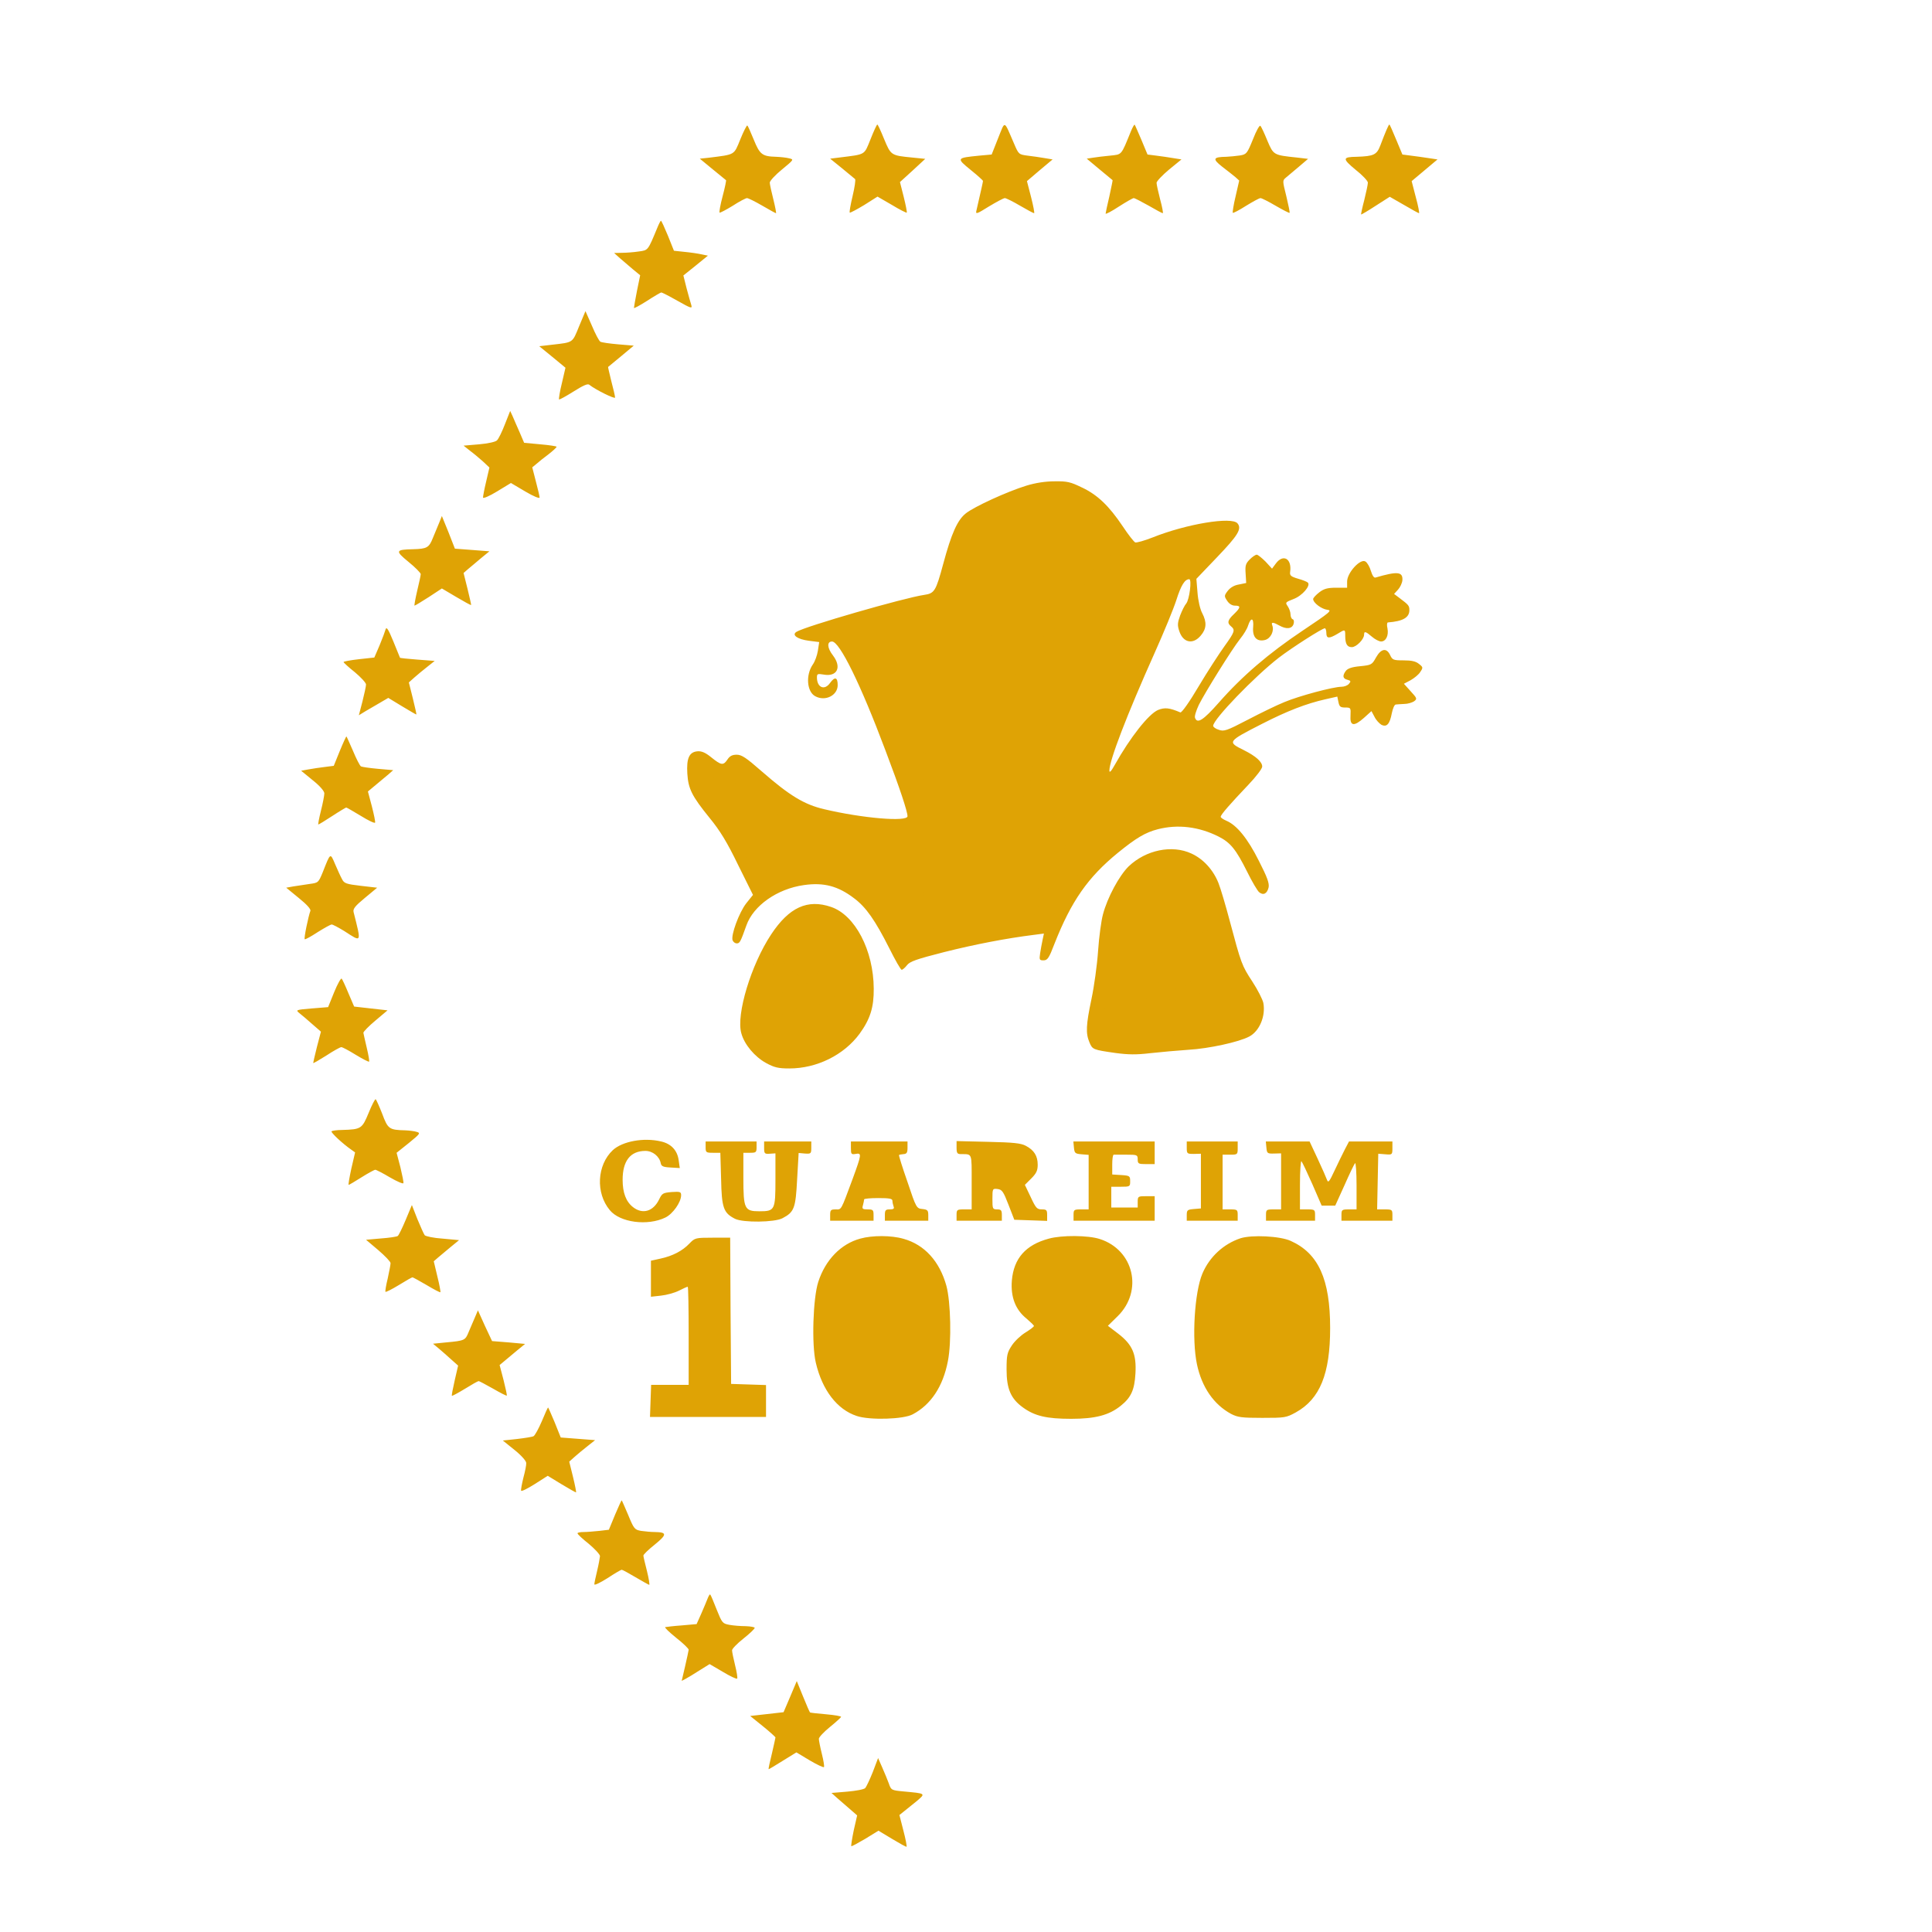 <?xml version="1.0" standalone="no"?>
<!DOCTYPE svg PUBLIC "-//W3C//DTD SVG 20010904//EN"
 "http://www.w3.org/TR/2001/REC-SVG-20010904/DTD/svg10.dtd">
<svg version="1.0" xmlns="http://www.w3.org/2000/svg"
 width="1024pt" height="1024pt" viewBox="0 0 1024 1024"
 preserveAspectRatio="xMidYMid meet">

<g transform="translate(0,1024) scale(0.1,-0.1)"
fill="#DFA305" stroke="none">
<path d="M5375 9478 c24 -56 25 -57 72 -63 26 -3 67 -9 90 -13 l42 -7 -68 -57
-68 -58 22 -85 c12 -47 19 -85 16 -85 -4 0 -37 18 -75 40 -37 22 -74 40 -80
40 -7 0 -44 -20 -84 -44 -64 -40 -72 -43 -67 -23 26 113 35 153 35 158 0 3
-30 30 -66 59 -76 62 -75 63 46 75 l66 6 34 86 c39 96 29 100 85 -29z m-1380
22 c32 -79 45 -89 118 -91 23 -1 54 -4 69 -8 27 -6 26 -7 -37 -59 -36 -29 -65
-61 -65 -70 0 -9 9 -50 19 -89 10 -40 16 -73 14 -73 -3 0 -35 18 -73 40 -38
22 -74 40 -81 40 -6 0 -41 -18 -76 -41 -36 -22 -67 -38 -69 -36 -3 3 4 42 16
87 12 45 20 84 18 85 -2 2 -34 28 -71 58 l-68 56 48 5 c141 18 132 12 167 98
17 42 34 75 37 73 3 -2 18 -36 34 -75z m691 3 c36 -87 37 -87 149 -98 l69 -7
-67 -62 -67 -61 20 -79 c11 -44 18 -81 16 -83 -2 -2 -38 16 -79 41 l-76 44
-71 -45 c-40 -24 -74 -42 -76 -40 -3 2 4 42 15 88 11 46 17 87 13 90 -4 3 -35
29 -69 57 l-63 51 48 6 c143 18 131 11 166 97 17 43 33 78 36 78 3 0 19 -35
36 -77z m1364 -5 l32 -77 47 -6 c25 -3 66 -9 89 -13 l44 -7 -66 -54 c-36 -30
-66 -62 -66 -70 0 -9 9 -49 19 -88 11 -40 17 -73 14 -73 -4 0 -37 18 -75 40
-39 22 -74 40 -79 40 -5 0 -40 -20 -79 -45 -38 -25 -70 -42 -70 -37 0 4 9 45
20 92 10 46 18 85 17 85 -1 1 -32 27 -70 58 l-67 56 32 5 c18 3 59 8 91 11 65
7 58 -1 111 129 9 22 18 37 20 35 2 -2 18 -39 36 -81z m667 -3 c33 -77 32 -77
157 -90 l59 -7 -48 -41 c-27 -23 -58 -49 -69 -58 -19 -16 -19 -16 2 -100 11
-46 19 -85 17 -87 -2 -2 -35 15 -73 37 -39 23 -75 41 -81 41 -7 0 -41 -19 -77
-41 -36 -23 -67 -39 -70 -37 -2 3 4 43 15 88 l19 83 -21 19 c-12 10 -44 35
-70 55 -52 41 -48 51 23 52 19 1 52 4 72 7 35 6 38 10 69 86 17 44 35 76 39
71 5 -4 21 -39 37 -78z m683 5 l33 -79 46 -6 c25 -3 67 -9 93 -13 l47 -7 -69
-58 -68 -57 22 -85 c13 -47 20 -85 17 -85 -3 0 -39 20 -80 44 l-75 43 -75 -48
c-41 -27 -76 -47 -77 -46 -1 1 6 36 17 77 10 41 19 82 19 92 0 9 -29 40 -66
69 -70 58 -69 67 6 68 91 3 107 10 126 60 28 74 44 111 48 111 2 0 18 -36 36
-80z m-3860 -509 l32 -80 56 -6 c32 -3 72 -9 90 -13 l34 -7 -65 -53 -65 -52
17 -68 c10 -37 21 -77 25 -89 6 -20 -1 -18 -72 22 -44 25 -83 45 -87 45 -3 0
-38 -20 -76 -45 -38 -24 -69 -41 -69 -37 0 4 7 44 16 90 l17 83 -39 32 c-21
18 -52 44 -69 59 l-30 27 41 1 c23 0 63 3 89 7 51 7 48 3 99 126 8 20 17 37
19 37 3 0 19 -36 37 -79z m-358 -562 c6 -4 48 -10 94 -14 l83 -7 -67 -56 c-37
-31 -68 -56 -69 -57 -1 0 7 -34 17 -75 11 -41 20 -80 20 -87 0 -10 -105 42
-137 68 -8 7 -34 -5 -83 -36 -40 -25 -74 -44 -77 -42 -2 3 4 42 15 86 l19 82
-69 57 -70 57 69 8 c113 13 106 9 142 97 l34 81 34 -77 c18 -43 38 -81 45 -85z
m-428 -480 l24 -56 86 -8 c47 -4 86 -10 86 -13 0 -4 -20 -22 -43 -40 -23 -17
-52 -40 -64 -51 l-22 -18 19 -74 c11 -41 20 -80 20 -86 0 -7 -34 7 -76 32
l-76 45 -74 -45 c-41 -25 -74 -39 -74 -32 0 6 7 45 17 86 l17 73 -34 32 c-19
17 -50 43 -69 57 l-34 27 82 7 c47 4 88 13 95 21 8 7 27 46 42 85 l28 71 13
-28 c7 -16 23 -54 37 -85z m2981 -293 c82 -39 142 -96 216 -206 29 -44 59 -82
66 -85 8 -2 48 9 91 26 180 72 421 112 451 75 24 -29 3 -63 -109 -180 l-109
-114 6 -73 c3 -42 14 -89 25 -109 25 -48 23 -83 -8 -119 -41 -49 -94 -38 -114
25 -10 30 -9 43 5 82 10 26 24 54 32 63 17 20 31 129 16 129 -23 0 -43 -31
-68 -110 -15 -47 -67 -173 -115 -280 -149 -333 -240 -571 -240 -624 0 -14 9
-5 28 29 81 145 180 271 230 292 35 14 60 12 118 -13 7 -3 50 58 97 138 47 79
109 174 137 213 54 75 58 86 35 105 -22 18 -19 33 15 65 36 35 38 45 5 45 -15
0 -31 10 -41 26 -16 24 -16 27 3 52 13 17 34 30 59 34 l39 8 -3 50 c-3 42 0
53 22 75 14 14 30 25 37 25 6 0 27 -17 47 -37 l34 -37 20 27 c39 53 86 26 76
-44 -3 -19 4 -25 41 -36 25 -7 48 -16 53 -21 16 -16 -30 -70 -76 -87 -43 -17
-45 -18 -31 -38 8 -12 15 -31 15 -43 0 -12 5 -24 11 -26 7 -2 9 -13 5 -26 -9
-26 -39 -28 -76 -7 -32 18 -44 19 -37 1 12 -30 -8 -70 -38 -78 -44 -11 -68 15
-63 69 4 49 -12 53 -27 7 -5 -17 -24 -48 -42 -70 -43 -54 -186 -284 -219 -350
-14 -30 -24 -61 -20 -69 12 -33 44 -12 126 81 124 141 264 261 445 382 145 97
157 107 130 110 -31 4 -75 37 -75 57 0 6 15 22 33 36 25 19 44 24 90 24 l57 0
0 33 c0 46 70 123 97 106 10 -6 23 -29 29 -50 8 -25 16 -38 25 -35 116 34 145
31 142 -14 -1 -15 -12 -38 -23 -50 l-21 -23 28 -21 c49 -37 53 -41 53 -65 0
-39 -34 -59 -114 -65 -5 -1 -6 -15 -2 -32 7 -37 -8 -69 -34 -69 -10 0 -32 11
-48 25 -34 29 -42 31 -42 11 0 -24 -41 -66 -65 -66 -25 0 -35 17 -35 61 0 34
0 35 -42 9 -44 -26 -58 -25 -58 5 0 14 -4 25 -8 25 -14 0 -175 -103 -244 -156
-129 -100 -348 -327 -348 -361 0 -6 13 -16 30 -21 27 -10 42 -5 153 53 67 35
155 78 195 94 79 33 259 81 302 81 15 0 33 7 40 16 11 13 10 16 -8 21 -25 6
-28 21 -9 47 10 13 32 21 76 25 60 6 63 8 84 46 27 48 56 53 75 13 12 -26 18
-28 71 -28 43 0 65 -5 82 -19 22 -17 22 -20 7 -42 -8 -14 -32 -33 -51 -44
l-36 -19 36 -40 c34 -37 35 -40 18 -53 -11 -7 -34 -14 -52 -14 -18 -1 -38 -2
-45 -3 -7 0 -16 -21 -21 -46 -11 -58 -27 -76 -56 -61 -11 7 -28 25 -36 42
l-16 30 -40 -36 c-53 -47 -75 -44 -71 13 2 41 1 42 -28 42 -26 0 -31 5 -36 29
l-6 29 -62 -14 c-103 -23 -205 -63 -336 -130 -186 -95 -186 -96 -97 -140 64
-32 97 -62 97 -87 0 -11 -33 -54 -73 -96 -97 -102 -147 -159 -147 -170 0 -5
14 -14 30 -21 55 -23 113 -94 172 -212 45 -88 56 -119 52 -141 -8 -34 -28 -44
-50 -26 -9 7 -38 56 -64 109 -59 118 -88 154 -151 186 -105 53 -217 66 -322
39 -66 -17 -115 -46 -212 -125 -159 -130 -247 -256 -336 -482 -29 -76 -37 -88
-58 -88 -22 0 -23 3 -18 38 3 20 9 52 13 71 l7 33 -54 -7 c-144 -18 -311 -50
-474 -91 -149 -38 -183 -50 -198 -70 -10 -13 -23 -24 -28 -24 -5 0 -34 51 -65
113 -75 149 -124 219 -187 266 -85 65 -161 85 -266 70 -142 -20 -268 -109
-305 -214 -31 -87 -35 -95 -51 -95 -9 0 -18 7 -22 16 -10 27 34 147 72 196
l36 45 -79 159 c-58 120 -96 182 -151 249 -94 116 -113 154 -118 235 -5 81 10
114 53 118 22 2 42 -6 74 -32 53 -43 64 -44 86 -11 12 18 25 25 49 25 26 0 50
-16 131 -87 149 -130 226 -177 333 -202 203 -48 441 -68 441 -37 0 25 -41 149
-117 349 -132 352 -243 577 -283 577 -28 0 -26 -34 5 -74 48 -63 22 -115 -51
-101 -31 5 -34 4 -34 -17 1 -53 41 -69 70 -27 25 34 40 30 40 -12 0 -55 -66
-88 -119 -59 -45 24 -51 113 -13 168 11 15 23 48 27 73 l7 46 -55 7 c-60 8
-92 30 -66 47 45 29 573 181 677 196 55 8 62 19 101 163 44 164 76 234 120
269 45 36 220 116 321 147 49 15 101 23 150 23 66 1 84 -3 145 -33z m-3232
-331 l91 -7 -44 -36 c-24 -21 -55 -46 -69 -58 l-24 -21 21 -84 c11 -46 20 -84
19 -86 -2 -1 -37 18 -79 43 l-76 45 -70 -46 c-39 -25 -72 -45 -75 -45 -2 0 4
35 14 78 10 42 19 82 19 89 0 6 -29 36 -65 65 -72 59 -69 65 25 67 72 2 84 8
104 59 11 26 26 63 34 82 l14 35 35 -86 34 -87 92 -7z m-383 -571 c0 -2 41 -6
92 -10 l92 -7 -39 -31 c-22 -17 -53 -43 -69 -57 l-29 -26 21 -84 c11 -46 20
-84 19 -86 -1 -1 -35 19 -75 43 l-74 45 -41 -24 c-23 -13 -58 -34 -79 -46
l-36 -22 19 73 c10 40 19 81 19 90 0 9 -27 38 -59 65 -33 26 -60 51 -60 54 -1
3 36 10 81 15 l82 9 28 65 c15 36 29 74 32 85 5 15 15 -2 41 -65 19 -46 35
-85 35 -86z m-249 -494 c17 -41 36 -78 42 -82 6 -3 46 -9 91 -13 l80 -7 -25
-22 c-13 -11 -44 -37 -67 -56 l-42 -35 21 -79 c11 -43 19 -82 17 -86 -2 -5
-36 11 -76 36 -40 24 -74 44 -77 44 -2 0 -36 -20 -74 -45 -38 -25 -71 -45 -74
-45 -2 0 4 33 14 73 10 39 18 81 18 92 0 12 -24 40 -62 70 l-61 50 39 7 c22 4
61 10 87 13 l47 6 32 79 c18 44 34 78 35 77 2 -2 17 -36 35 -77z m4444 -544
c63 -29 115 -86 143 -156 12 -30 39 -122 61 -205 59 -221 63 -233 119 -318 28
-43 54 -94 58 -113 13 -70 -21 -150 -75 -178 -54 -29 -215 -64 -321 -70 -58
-4 -149 -12 -203 -18 -75 -9 -118 -8 -185 1 -119 17 -122 18 -138 57 -20 47
-18 92 11 229 14 66 30 181 35 255 5 74 17 162 26 194 23 88 86 205 136 254
91 87 230 116 333 68z m-4502 -136 c11 -22 22 -26 99 -35 l87 -10 -65 -54
c-52 -43 -64 -58 -60 -75 42 -167 44 -161 -49 -101 -31 19 -61 35 -67 35 -6 0
-40 -19 -75 -41 -35 -23 -66 -40 -68 -37 -5 5 19 120 30 150 4 9 -20 35 -61
68 l-67 55 39 7 c21 3 60 9 86 13 45 6 46 7 69 63 41 104 39 103 65 42 13 -30
29 -66 37 -80z m2592 -147 c127 -43 225 -230 226 -433 1 -99 -19 -162 -75
-239 -83 -113 -227 -184 -372 -184 -59 0 -80 5 -124 29 -60 33 -115 98 -131
158 -28 99 52 363 158 523 95 144 193 189 318 146z m-2558 -458 l30 -70 88
-10 89 -10 -64 -54 c-36 -30 -64 -59 -64 -65 1 -6 9 -42 18 -80 9 -38 15 -71
12 -73 -2 -2 -34 14 -70 36 -37 23 -71 41 -77 41 -6 0 -42 -20 -80 -45 -38
-24 -69 -42 -69 -39 0 3 9 42 20 86 l21 80 -46 40 c-26 23 -56 49 -68 58 -21
17 -19 18 65 25 l87 7 32 79 c18 44 36 76 40 72 4 -5 20 -39 36 -78z m179
-639 c30 -80 36 -85 123 -87 20 -1 47 -4 59 -8 22 -6 19 -10 -41 -59 l-65 -52
20 -76 c10 -42 18 -80 16 -85 -2 -5 -34 9 -72 31 -37 22 -72 40 -77 40 -5 0
-38 -18 -73 -40 -35 -22 -65 -40 -68 -40 -3 0 4 39 14 86 l20 86 -21 15 c-46
32 -109 91 -104 97 4 3 29 7 57 7 100 3 105 6 140 91 17 42 34 74 37 72 3 -2
19 -37 35 -78z m1478 -146 c53 -12 86 -47 93 -99 l6 -42 -49 3 c-40 2 -49 7
-52 23 -7 36 -43 65 -81 65 -80 0 -121 -53 -121 -153 0 -69 18 -116 55 -145
51 -40 108 -23 139 42 15 31 20 34 66 38 45 3 50 1 50 -17 0 -37 -44 -99 -83
-118 -94 -46 -241 -27 -295 39 -76 91 -68 239 16 318 51 47 164 68 256 46z
m506 -30 c0 -28 -3 -30 -35 -30 l-35 0 0 -133 c0 -165 6 -177 85 -177 82 0 85
6 85 169 l0 138 -30 -2 c-28 -2 -30 1 -30 32 l0 33 125 0 125 0 0 -33 c0 -32
-2 -33 -34 -31 l-33 3 -8 -139 c-8 -154 -15 -174 -78 -207 -42 -22 -208 -24
-251 -3 -61 31 -71 57 -74 211 l-4 139 -39 0 c-37 0 -39 2 -39 30 l0 30 135 0
135 0 0 -30z m800 -3 c0 -26 -4 -33 -21 -34 -12 -1 -23 -3 -24 -5 -2 -2 18
-66 45 -143 46 -138 48 -140 79 -143 27 -3 31 -7 31 -33 l0 -29 -115 0 -115 0
0 30 c0 26 4 30 26 30 20 0 25 4 20 16 -3 9 -6 22 -6 30 0 11 -17 14 -75 14
-41 0 -75 -3 -75 -7 0 -5 -3 -18 -6 -30 -6 -20 -3 -23 25 -23 28 0 31 -3 31
-30 l0 -30 -115 0 -115 0 0 30 c0 26 3 30 29 30 32 0 26 -11 91 164 47 129 48
136 15 130 -23 -4 -25 -1 -25 31 l0 35 150 0 150 0 0 -33z m627 10 c44 -23 63
-54 63 -100 0 -31 -7 -46 -34 -73 l-34 -34 31 -65 c27 -58 33 -65 59 -65 25 0
28 -4 28 -30 l0 -31 -87 3 -87 3 -31 80 c-27 70 -34 80 -58 83 -26 3 -27 2
-27 -52 0 -53 1 -56 25 -56 21 0 25 -5 25 -30 l0 -30 -120 0 -120 0 0 30 c0
28 2 30 40 30 l40 0 0 145 c0 158 4 147 -57 148 -19 0 -23 5 -23 34 l0 35 168
-4 c133 -3 173 -7 199 -21z m683 -37 l0 -60 -45 0 c-41 0 -45 2 -45 25 0 24
-3 25 -60 25 -33 0 -63 0 -67 0 -5 0 -8 -24 -8 -52 l0 -53 48 -3 c45 -3 47 -5
47 -33 0 -28 -1 -29 -50 -29 l-50 0 0 -55 0 -55 70 0 70 0 0 30 c0 29 2 30 45
30 l45 0 0 -65 0 -65 -215 0 -215 0 0 30 c0 28 2 30 40 30 l40 0 0 144 0 145
-37 3 c-35 3 -38 6 -41 36 l-3 32 215 0 216 0 0 -60z m440 25 c0 -34 -1 -35
-40 -35 l-40 0 0 -145 0 -145 40 0 c38 0 40 -2 40 -30 l0 -30 -135 0 -135 0 0
29 c0 27 3 30 38 33 l37 3 0 145 0 145 -37 -1 c-36 0 -38 1 -38 33 l0 33 135
0 135 0 0 -35z m424 -57 c24 -51 46 -102 50 -113 6 -16 13 -6 39 50 18 39 43
89 55 113 l22 42 115 0 115 0 0 -35 c0 -35 -1 -36 -37 -33 l-38 3 -3 -147 -3
-148 41 0 c38 0 40 -2 40 -30 l0 -30 -135 0 -135 0 0 30 c0 28 2 30 40 30 l40
0 0 127 c0 70 -4 123 -8 118 -5 -6 -30 -58 -56 -117 l-49 -108 -36 0 -36 0
-49 113 c-27 61 -53 116 -58 122 -4 5 -8 -50 -8 -123 l0 -132 40 0 c38 0 40
-2 40 -30 l0 -30 -130 0 -130 0 0 30 c0 28 2 30 40 30 l40 0 0 149 0 148 -37
-1 c-36 -1 -38 1 -41 32 l-3 32 116 0 116 0 43 -92z m-4733 -405 c6 -6 49 -15
96 -18 l86 -8 -44 -36 c-24 -20 -54 -45 -67 -56 l-23 -20 19 -80 c11 -44 18
-82 16 -84 -2 -2 -35 15 -73 38 -38 22 -72 41 -75 41 -3 0 -35 -18 -72 -41
-36 -22 -68 -38 -71 -36 -2 3 3 35 12 71 8 37 15 73 15 81 0 8 -29 38 -65 69
l-65 55 79 7 c43 3 83 9 89 13 5 3 24 42 42 85 l33 79 29 -74 c17 -41 34 -79
39 -86z m2538 -19 c111 -31 191 -119 227 -249 23 -85 28 -298 8 -399 -26 -135
-90 -231 -186 -282 -49 -27 -229 -32 -297 -9 -104 34 -183 137 -217 282 -23
96 -15 343 13 429 38 117 120 201 222 229 64 18 165 18 230 -1z m1040 -1 c181
-58 231 -275 95 -409 l-52 -51 55 -42 c75 -58 97 -108 91 -211 -5 -87 -23
-127 -78 -171 -62 -50 -135 -69 -263 -69 -130 0 -193 15 -255 60 -64 46 -87
98 -87 201 0 77 3 90 28 128 15 23 48 54 73 69 24 15 44 30 44 34 0 4 -18 21
-39 39 -59 47 -85 115 -78 202 10 117 73 189 196 222 68 19 209 18 270 -2z
m1012 -10 c147 -66 209 -203 209 -462 0 -243 -54 -376 -182 -447 -51 -28 -58
-29 -178 -29 -109 0 -130 3 -165 21 -92 50 -155 141 -181 263 -28 133 -13 382
29 481 38 89 112 157 202 187 60 19 209 12 266 -14z m-2969 -370 l3 -388 93
-3 92 -3 0 -84 0 -85 -307 0 -308 0 3 85 3 85 100 0 99 0 0 260 c0 143 -2 260
-5 260 -3 0 -24 -9 -47 -21 -22 -11 -65 -23 -94 -26 l-54 -6 0 96 0 95 50 11
c65 14 117 41 154 80 29 30 32 31 123 31 l93 0 2 -387z m-1176 -168 l87 -8
-44 -36 c-24 -20 -54 -45 -67 -56 l-24 -20 21 -80 c11 -44 19 -81 17 -82 -2
-2 -35 15 -73 37 -39 22 -73 40 -76 40 -4 0 -36 -18 -73 -41 -36 -22 -68 -39
-69 -37 -2 2 5 38 15 82 l18 78 -37 33 c-20 18 -49 44 -66 58 l-30 25 70 7
c97 9 101 11 118 53 9 20 23 55 33 77 l17 40 37 -82 38 -81 88 -7z m244 -424
l32 -80 91 -7 91 -7 -39 -31 c-22 -17 -53 -43 -69 -57 l-29 -26 20 -81 c11
-45 18 -82 16 -82 -3 0 -38 20 -78 44 l-72 44 -69 -44 c-38 -24 -70 -40 -72
-35 -2 5 4 36 12 69 9 33 16 68 15 78 0 11 -28 42 -62 69 l-62 50 75 8 c41 5
81 11 88 15 7 4 27 40 44 80 16 39 31 72 33 72 1 0 17 -36 35 -79z m390 -492
c30 -73 34 -77 68 -83 21 -3 53 -6 72 -6 66 -1 66 -13 1 -66 -34 -27 -61 -53
-61 -59 0 -5 9 -43 19 -82 10 -40 15 -73 12 -73 -2 0 -35 18 -72 40 -37 22
-70 40 -74 40 -4 0 -38 -20 -76 -45 -38 -24 -69 -39 -69 -32 0 6 7 39 15 72 8
33 14 68 15 77 0 9 -27 38 -59 65 -33 26 -60 51 -60 56 -1 4 14 7 32 7 17 0
55 3 83 6 l51 6 33 80 c18 43 34 77 35 76 2 -2 17 -37 35 -79z m468 -499 c29
-72 31 -75 68 -82 22 -4 60 -7 87 -7 26 -1 47 -5 47 -9 0 -5 -27 -31 -60 -57
-33 -26 -60 -54 -60 -62 0 -8 7 -43 16 -79 9 -36 14 -67 11 -71 -4 -3 -38 13
-76 36 l-70 41 -53 -33 c-29 -19 -63 -39 -74 -45 l-21 -11 18 77 c10 42 18 82
19 88 0 6 -30 35 -67 64 -37 30 -63 55 -57 56 5 1 44 6 87 9 l79 7 25 56 c14
32 29 68 34 81 5 13 11 22 13 20 3 -2 18 -38 34 -79z m495 -546 c1 -2 40 -6
85 -10 46 -4 81 -10 80 -14 -2 -4 -29 -29 -60 -54 -32 -26 -58 -54 -58 -62 0
-8 7 -44 16 -80 9 -36 14 -67 11 -70 -3 -3 -37 13 -76 36 l-70 42 -73 -45
c-40 -25 -73 -45 -74 -44 -2 1 6 38 17 82 10 44 19 83 19 86 0 3 -30 30 -67
60 l-67 54 89 10 88 10 35 82 35 83 33 -81 c18 -45 35 -83 37 -85z m418 -377
c12 -35 14 -36 78 -42 119 -11 118 -10 70 -51 -23 -19 -53 -43 -67 -54 l-25
-20 21 -82 c12 -45 19 -84 17 -86 -2 -2 -36 17 -76 41 l-73 44 -70 -43 c-39
-23 -72 -41 -74 -39 -2 2 4 40 13 84 l18 79 -39 34 c-21 18 -52 45 -68 59
l-29 26 84 7 c46 4 89 12 95 19 6 7 24 45 40 85 l28 74 22 -50 c12 -27 28 -66
35 -85z"/>
<path d="M5505 7619 c-38 -11 -134 -48 -213 -81 -157 -67 -176 -83 -206 -172
-9 -27 -16 -52 -16 -56 0 -13 340 25 412 46 72 21 351 125 362 135 13 12 -72
86 -138 119 -69 35 -103 36 -201 9z"/>
<path d="M6370 7424 c-147 -32 -278 -87 -460 -195 -113 -66 -243 -127 -355
-165 -67 -24 -80 -24 -330 -24 l-260 1 -147 -36 c-80 -19 -155 -35 -166 -35
-26 0 -199 -45 -237 -61 l-30 -13 55 -6 c89 -9 484 -3 620 9 69 6 206 23 305
37 419 59 702 142 893 260 71 45 262 216 262 235 13 12 -75 9 -150 -7z"/>
<path d="M5856 7284 c-88 -39 -290 -108 -381 -129 -40 -10 -120 -15 -242 -15
-149 0 -183 -3 -183 -14 0 -36 28 -41 229 -41 189 0 199 1 279 28 96 33 384
177 390 195 6 18 -5 15 -92 -24z"/>
<path d="M6643 7224 c-9 -24 14 -66 35 -62 12 2 16 11 14 28 -7 44 -37 66 -49
34z"/>
<path d="M6777 7205 c-15 -30 -15 -35 -2 -35 14 0 35 37 35 61 0 20 -17 7 -33
-26z"/>
<path d="M7195 7197 c-4 -14 -2 -33 3 -43 8 -15 11 -12 17 15 9 41 -11 67 -20
28z"/>
<path d="M7342 7147 c-36 -11 -38 -30 -4 -35 13 -2 25 5 32 18 15 27 12 29
-28 17z"/>
<path d="M6810 7130 c-8 -5 -31 -7 -50 -4 -28 5 -39 1 -54 -15 -11 -12 -25
-21 -33 -21 -7 0 -16 -8 -20 -17 -3 -10 -20 -33 -36 -50 -25 -26 -27 -33 -13
-33 9 0 27 11 40 25 31 33 46 32 96 -10 24 -20 45 -34 47 -31 9 8 -27 64 -53
83 l-26 19 78 18 c104 23 106 24 99 36 -8 13 -55 13 -75 0z"/>
<path d="M7224 7115 c-15 -11 -16 -15 -5 -28 8 -11 10 -21 3 -33 -14 -26 8
-83 47 -121 19 -18 36 -31 38 -29 3 2 -9 37 -26 77 -17 41 -31 77 -31 81 0 5
11 8 24 8 14 0 28 5 31 10 3 6 -1 10 -10 10 -8 0 -18 6 -21 14 -8 21 -30 26
-50 11z"/>
<path d="M6130 7075 c-25 -13 -88 -38 -140 -55 -52 -17 -99 -35 -103 -39 -5
-5 -10 -37 -11 -72 -2 -56 0 -65 22 -84 15 -13 22 -27 18 -33 -10 -16 -98 -15
-121 2 -18 13 -18 14 7 39 33 33 51 137 24 137 -13 0 -111 -20 -222 -45 -21
-5 -22 -10 -21 -147 1 -145 -6 -210 -49 -488 -28 -184 -32 -259 -15 -270 7 -4
44 -10 83 -14 76 -7 108 -19 108 -40 0 -23 -78 -268 -109 -344 -17 -40 -55
-115 -85 -167 -31 -51 -56 -98 -56 -103 0 -11 77 -25 91 -16 5 3 23 33 40 67
17 34 56 99 86 144 79 121 93 158 109 301 8 70 23 175 34 233 11 58 20 108 20
112 0 3 -46 9 -102 13 -57 4 -106 9 -110 10 -5 1 -15 2 -23 3 -8 0 -15 10 -15
21 0 21 61 263 86 341 17 53 2 47 204 82 69 13 130 26 136 30 13 8 138 276
165 354 21 61 16 64 -51 28z"/>
<path d="M6562 7083 c2 -10 10 -18 18 -18 8 0 16 8 18 18 2 12 -3 17 -18 17
-15 0 -20 -5 -18 -17z"/>
<path d="M7155 7080 c-10 -11 -16 -23 -12 -26 7 -7 57 25 57 37 0 16 -26 9
-45 -11z"/>
<path d="M7040 7080 c0 -13 48 -36 56 -27 4 3 4 13 1 22 -7 17 -57 21 -57 5z"/>
<path d="M7334 7029 c-9 -16 15 -29 53 -29 41 0 52 17 18 30 -35 13 -62 13
-71 -1z"/>
<path d="M7163 7020 c-42 -17 -22 -47 23 -36 16 4 24 13 22 23 -4 21 -17 24
-45 13z"/>
<path d="M6686 6983 c-8 -8 -8 -47 0 -67 6 -15 8 -15 20 1 18 24 18 59 0 66
-8 3 -17 3 -20 0z"/>
<path d="M6297 6964 c-10 -10 -9 -62 2 -68 13 -8 43 30 39 51 -3 18 -29 29
-41 17z"/>
<path d="M7087 6952 c-19 -21 -22 -32 -8 -32 5 0 16 11 25 25 19 29 7 34 -17
7z"/>
<path d="M7169 6948 c-4 -24 -3 -100 2 -104 21 -12 46 70 28 92 -10 12 -28 19
-30 12z"/>
<path d="M5473 6903 c-19 -4 -23 -11 -23 -44 0 -23 7 -47 15 -55 32 -32 31
-96 -1 -128 -20 -21 -73 -20 -103 0 -20 14 -23 23 -18 61 2 24 16 61 31 83 31
46 34 74 9 66 -10 -2 -101 -12 -203 -21 -102 -10 -190 -19 -197 -21 -16 -4 -5
-101 14 -131 8 -12 12 -31 8 -42 -4 -13 2 -25 20 -40 16 -12 25 -28 23 -38 -3
-15 -13 -18 -67 -16 -77 2 -89 12 -56 43 23 22 24 25 8 42 -13 15 -14 23 -5
44 7 13 12 49 12 79 l0 54 -220 -2 c-121 -1 -220 -3 -220 -3 0 -1 33 -71 74
-155 77 -162 133 -296 212 -518 47 -129 49 -133 64 -110 8 13 34 46 57 75 l42
51 -21 34 c-11 19 -36 53 -55 76 -33 41 -40 72 -17 80 6 2 43 -34 82 -79 39
-46 93 -105 121 -133 28 -27 51 -57 51 -67 0 -29 -36 -21 -79 17 l-39 36 -37
-32 c-76 -67 -112 -146 -85 -189 8 -12 20 -11 87 9 172 52 261 72 371 81 63 6
118 13 123 16 5 3 9 22 9 42 0 20 16 145 35 277 38 257 51 430 38 510 -8 51
-16 57 -60 48z"/>
<path d="M5391 6754 c-12 -28 -7 -44 14 -44 14 0 37 54 28 64 -13 13 -30 5
-42 -20z"/>
<path d="M7316 6714 c-9 -25 -7 -34 8 -34 16 0 25 19 18 38 -6 17 -19 15 -26
-4z"/>
<path d="M7387 6693 c-26 -25 36 -33 69 -8 18 13 16 14 -22 15 -22 0 -44 -3
-47 -7z"/>
<path d="M7189 6659 c16 -6 28 -6 35 1 7 7 -1 10 -24 9 -33 0 -34 -1 -11 -10z"/>
<path d="M7275 6646 c-29 -9 -41 -18 -43 -34 -2 -12 -9 -22 -16 -22 -17 0 -66
-38 -66 -51 0 -9 34 6 134 59 22 11 31 12 34 4 5 -16 33 -15 55 2 14 11 15 15
4 24 -28 23 -62 29 -102 18z"/>
<path d="M5930 6629 c-30 -5 -89 -14 -130 -22 l-74 -13 -24 -79 c-12 -44 -34
-118 -48 -164 -14 -45 -23 -86 -20 -89 4 -3 52 -11 108 -19 113 -14 110 -16
129 51 8 31 101 277 126 334 3 6 1 11 -3 11 -5 -1 -34 -5 -64 -10z"/>
<path d="M7380 6571 c0 -11 25 -21 52 -21 17 0 18 3 8 15 -13 16 -60 21 -60 6z"/>
<path d="M7309 6551 c-23 -19 -23 -21 -9 -48 20 -37 33 -33 43 13 10 48 -3 60
-34 35z"/>
<path d="M7228 6523 c-19 -22 -30 -53 -19 -53 4 0 18 11 31 25 16 17 20 29 14
35 -7 7 -15 5 -26 -7z"/>
<path d="M6143 6408 c-6 -7 -13 -18 -17 -25 -7 -12 154 -123 287 -197 80 -45
173 -60 196 -32 8 9 12 18 10 20 -2 2 -47 24 -100 49 -88 41 -157 82 -278 166
-46 33 -82 39 -98 19z"/>
<path d="M6022 6248 c-27 -40 -63 -101 -80 -134 -47 -94 -90 -275 -64 -274 4
1 42 62 85 138 43 75 101 175 130 221 l51 83 -23 19 c-13 10 -29 19 -37 19 -7
0 -35 -33 -62 -72z"/>
<path d="M6092 6126 c-92 -150 -165 -279 -154 -274 4 2 27 11 52 21 38 16 56
34 115 118 39 55 87 123 108 151 20 29 37 56 37 62 0 9 -62 56 -73 56 -1 0
-39 -60 -85 -134z"/>
<path d="M6258 6147 c-14 -23 -56 -82 -92 -132 -36 -49 -66 -93 -66 -97 0 -11
111 19 125 33 38 40 135 166 135 175 0 10 -62 65 -72 64 -2 0 -15 -20 -30 -43z"/>
<path d="M3716 6138 c4 -18 15 -53 25 -77 19 -43 20 -44 39 -26 31 28 25 61
-17 100 -21 19 -41 35 -45 35 -4 0 -5 -15 -2 -32z"/>
<path d="M3892 6111 c9 -93 67 -175 112 -158 40 16 1 137 -58 182 -49 38 -59
33 -54 -24z"/>
<path d="M6337 6033 c-32 -41 -57 -76 -55 -78 2 -2 26 -7 53 -10 l50 -7 60 61
c33 34 61 65 62 69 3 8 -76 42 -97 41 -8 0 -41 -34 -73 -76z"/>
<path d="M3817 5983 c-14 -13 -6 -40 17 -62 l24 -23 11 21 c19 34 -27 90 -52
64z"/>
<path d="M5265 5940 c-97 -17 -361 -95 -370 -109 -8 -14 67 -436 81 -452 11
-13 46 -17 177 -22 89 -4 178 -10 198 -13 36 -6 36 -6 89 77 29 45 70 120 92
165 38 82 102 266 114 329 5 29 3 33 -21 39 -48 12 -257 4 -360 -14z m202
-116 c10 -26 -9 -33 -105 -35 -101 -3 -135 9 -98 37 29 21 194 20 203 -2z"/>
<path d="M4115 5920 c-11 -4 -33 -22 -49 -39 -27 -28 -29 -37 -29 -103 -1 -87
26 -188 49 -188 9 0 41 8 72 17 77 23 241 23 301 0 106 -41 201 -144 277 -303
24 -50 50 -96 57 -102 11 -9 64 0 228 38 118 27 230 50 249 50 26 0 31 3 20
10 -8 5 -90 10 -181 10 -126 0 -169 3 -178 13 -6 8 -28 120 -50 251 -21 131
-41 240 -44 242 -5 6 -50 10 -189 19 -109 6 -270 37 -368 70 -77 25 -130 30
-165 15z"/>
<path d="M3908 5883 c-24 -6 -23 -18 8 -94 54 -131 107 -216 68 -108 -8 24
-18 76 -21 114 -5 65 -16 97 -32 94 -3 -1 -14 -3 -23 -6z"/>
<path d="M6150 5671 c-19 -6 -24 -13 -22 -32 11 -76 74 -385 81 -392 17 -17
41 35 80 176 23 81 41 157 41 168 0 38 -20 58 -72 74 -55 16 -69 17 -108 6z"/>
<path d="M6032 5586 c-51 -55 -110 -171 -119 -231 l-6 -45 107 -50 c91 -42
110 -48 127 -37 24 15 24 27 -5 177 -13 69 -27 149 -31 178 -4 32 -12 52 -20
52 -7 0 -31 -20 -53 -44z"/>
<path d="M6332 5448 c-17 -62 -38 -134 -46 -160 -9 -30 -11 -48 -5 -48 21 0
158 96 159 111 0 19 -57 190 -68 201 -5 5 -22 -43 -40 -104z"/>
<path d="M6368 5246 c-59 -38 -78 -56 -78 -72 0 -13 6 -26 13 -31 22 -14 230
-103 234 -99 2 1 -9 20 -23 42 -17 24 -33 70 -43 121 -9 45 -19 84 -21 86 -3
2 -40 -19 -82 -47z"/>
<path d="M5900 5229 c-1 -68 -12 -176 -27 -244 -39 -187 -40 -253 -3 -230 20
12 270 319 270 331 0 6 -7 17 -15 24 -8 7 -15 25 -15 39 0 28 -7 32 -197 108
-9 4 -13 -6 -13 -28z"/>
<path d="M6162 5198 c-7 -7 -12 -24 -12 -38 0 -48 51 -68 85 -34 18 18 13 63
-8 76 -18 12 -52 9 -65 -4z"/>
<path d="M6270 5093 c0 -5 37 -54 83 -110 45 -55 98 -121 117 -147 30 -40 39
-46 62 -41 94 16 115 95 45 167 -44 46 -307 158 -307 131z"/>
<path d="M6146 5033 c-56 -64 -236 -288 -236 -294 0 -13 113 -16 203 -6 l87
10 0 97 c0 118 -10 220 -21 220 -5 0 -20 -12 -33 -27z"/>
<path d="M6230 4928 c0 -73 -3 -144 -7 -157 l-6 -24 84 7 c82 7 159 22 159 32
0 9 -215 274 -222 274 -5 0 -8 -60 -8 -132z"/>
<path d="M4305 5229 c-4 -88 -5 -163 -1 -166 7 -7 206 164 206 178 0 19 -38
84 -62 106 -28 26 -70 43 -108 43 l-28 0 -7 -161z"/>
<path d="M4222 5347 c-43 -32 -111 -128 -112 -155 0 -20 131 -144 147 -138 9
4 13 25 13 68 0 35 3 107 7 161 3 56 2 97 -3 97 -5 0 -29 -15 -52 -33z"/>
<path d="M4425 5110 c-49 -43 -91 -83 -93 -89 -2 -5 23 -17 55 -26 32 -9 80
-23 107 -31 27 -8 54 -14 59 -14 6 0 7 28 4 68 -6 77 -26 172 -35 171 -4 0
-47 -36 -97 -79z"/>
<path d="M4066 5103 c-7 -16 -21 -52 -30 -82 l-16 -53 77 7 c90 8 123 19 123
39 0 15 -113 116 -130 116 -5 0 -16 -12 -24 -27z"/>
<path d="M4244 5015 c-7 -18 2 -45 15 -45 5 0 17 7 26 16 12 12 13 19 4 30
-15 18 -38 18 -45 -1z"/>
<path d="M4324 4966 c-6 -15 120 -206 136 -206 23 0 104 141 89 154 -6 5 -159
53 -192 60 -19 5 -29 2 -33 -8z"/>
<path d="M4095 4946 c-79 -11 -80 -11 -92 -46 -7 -19 -12 -51 -12 -71 -1 -38
16 -99 28 -99 16 0 191 202 191 221 0 10 -6 10 -115 -5z"/>
<path d="M4144 4816 c-49 -59 -89 -112 -89 -119 0 -18 92 -46 154 -47 l54 0
-7 128 c-4 70 -11 131 -16 135 -4 5 -48 -39 -96 -97z"/>
<path d="M4280 4898 c1 -40 20 -221 24 -225 6 -6 126 56 125 65 0 4 -26 45
-57 92 -58 87 -92 112 -92 68z"/>
<path d="M4636 4033 c-10 -32 -21 -64 -23 -70 -4 -9 8 -13 41 -13 25 0 46 2
46 4 0 8 -41 136 -44 136 -1 0 -10 -26 -20 -57z"/>
<path d="M5262 4058 l3 -63 44 1 c51 1 71 21 71 71 0 39 -21 53 -80 53 l-41 0
3 -62z"/>
<path d="M4635 3496 c-72 -32 -89 -88 -90 -291 0 -231 32 -305 130 -305 82 0
118 67 130 246 8 111 -6 248 -30 294 -28 54 -89 79 -140 56z"/>
<path d="M5631 3517 c-38 -14 -71 -64 -71 -110 0 -39 28 -95 53 -109 28 -14
93 -14 121 1 78 42 72 183 -9 217 -41 17 -49 17 -94 1z"/>
<path d="M5595 3097 c-106 -106 -1 -271 136 -214 83 34 93 178 17 231 -13 9
-43 16 -71 16 -42 0 -54 -5 -82 -33z"/>
<path d="M6663 3503 c-43 -9 -80 -65 -93 -145 -14 -82 -8 -310 10 -370 33
-112 175 -119 217 -11 26 68 27 398 1 455 -24 54 -79 83 -135 71z"/>
</g>
</svg>
